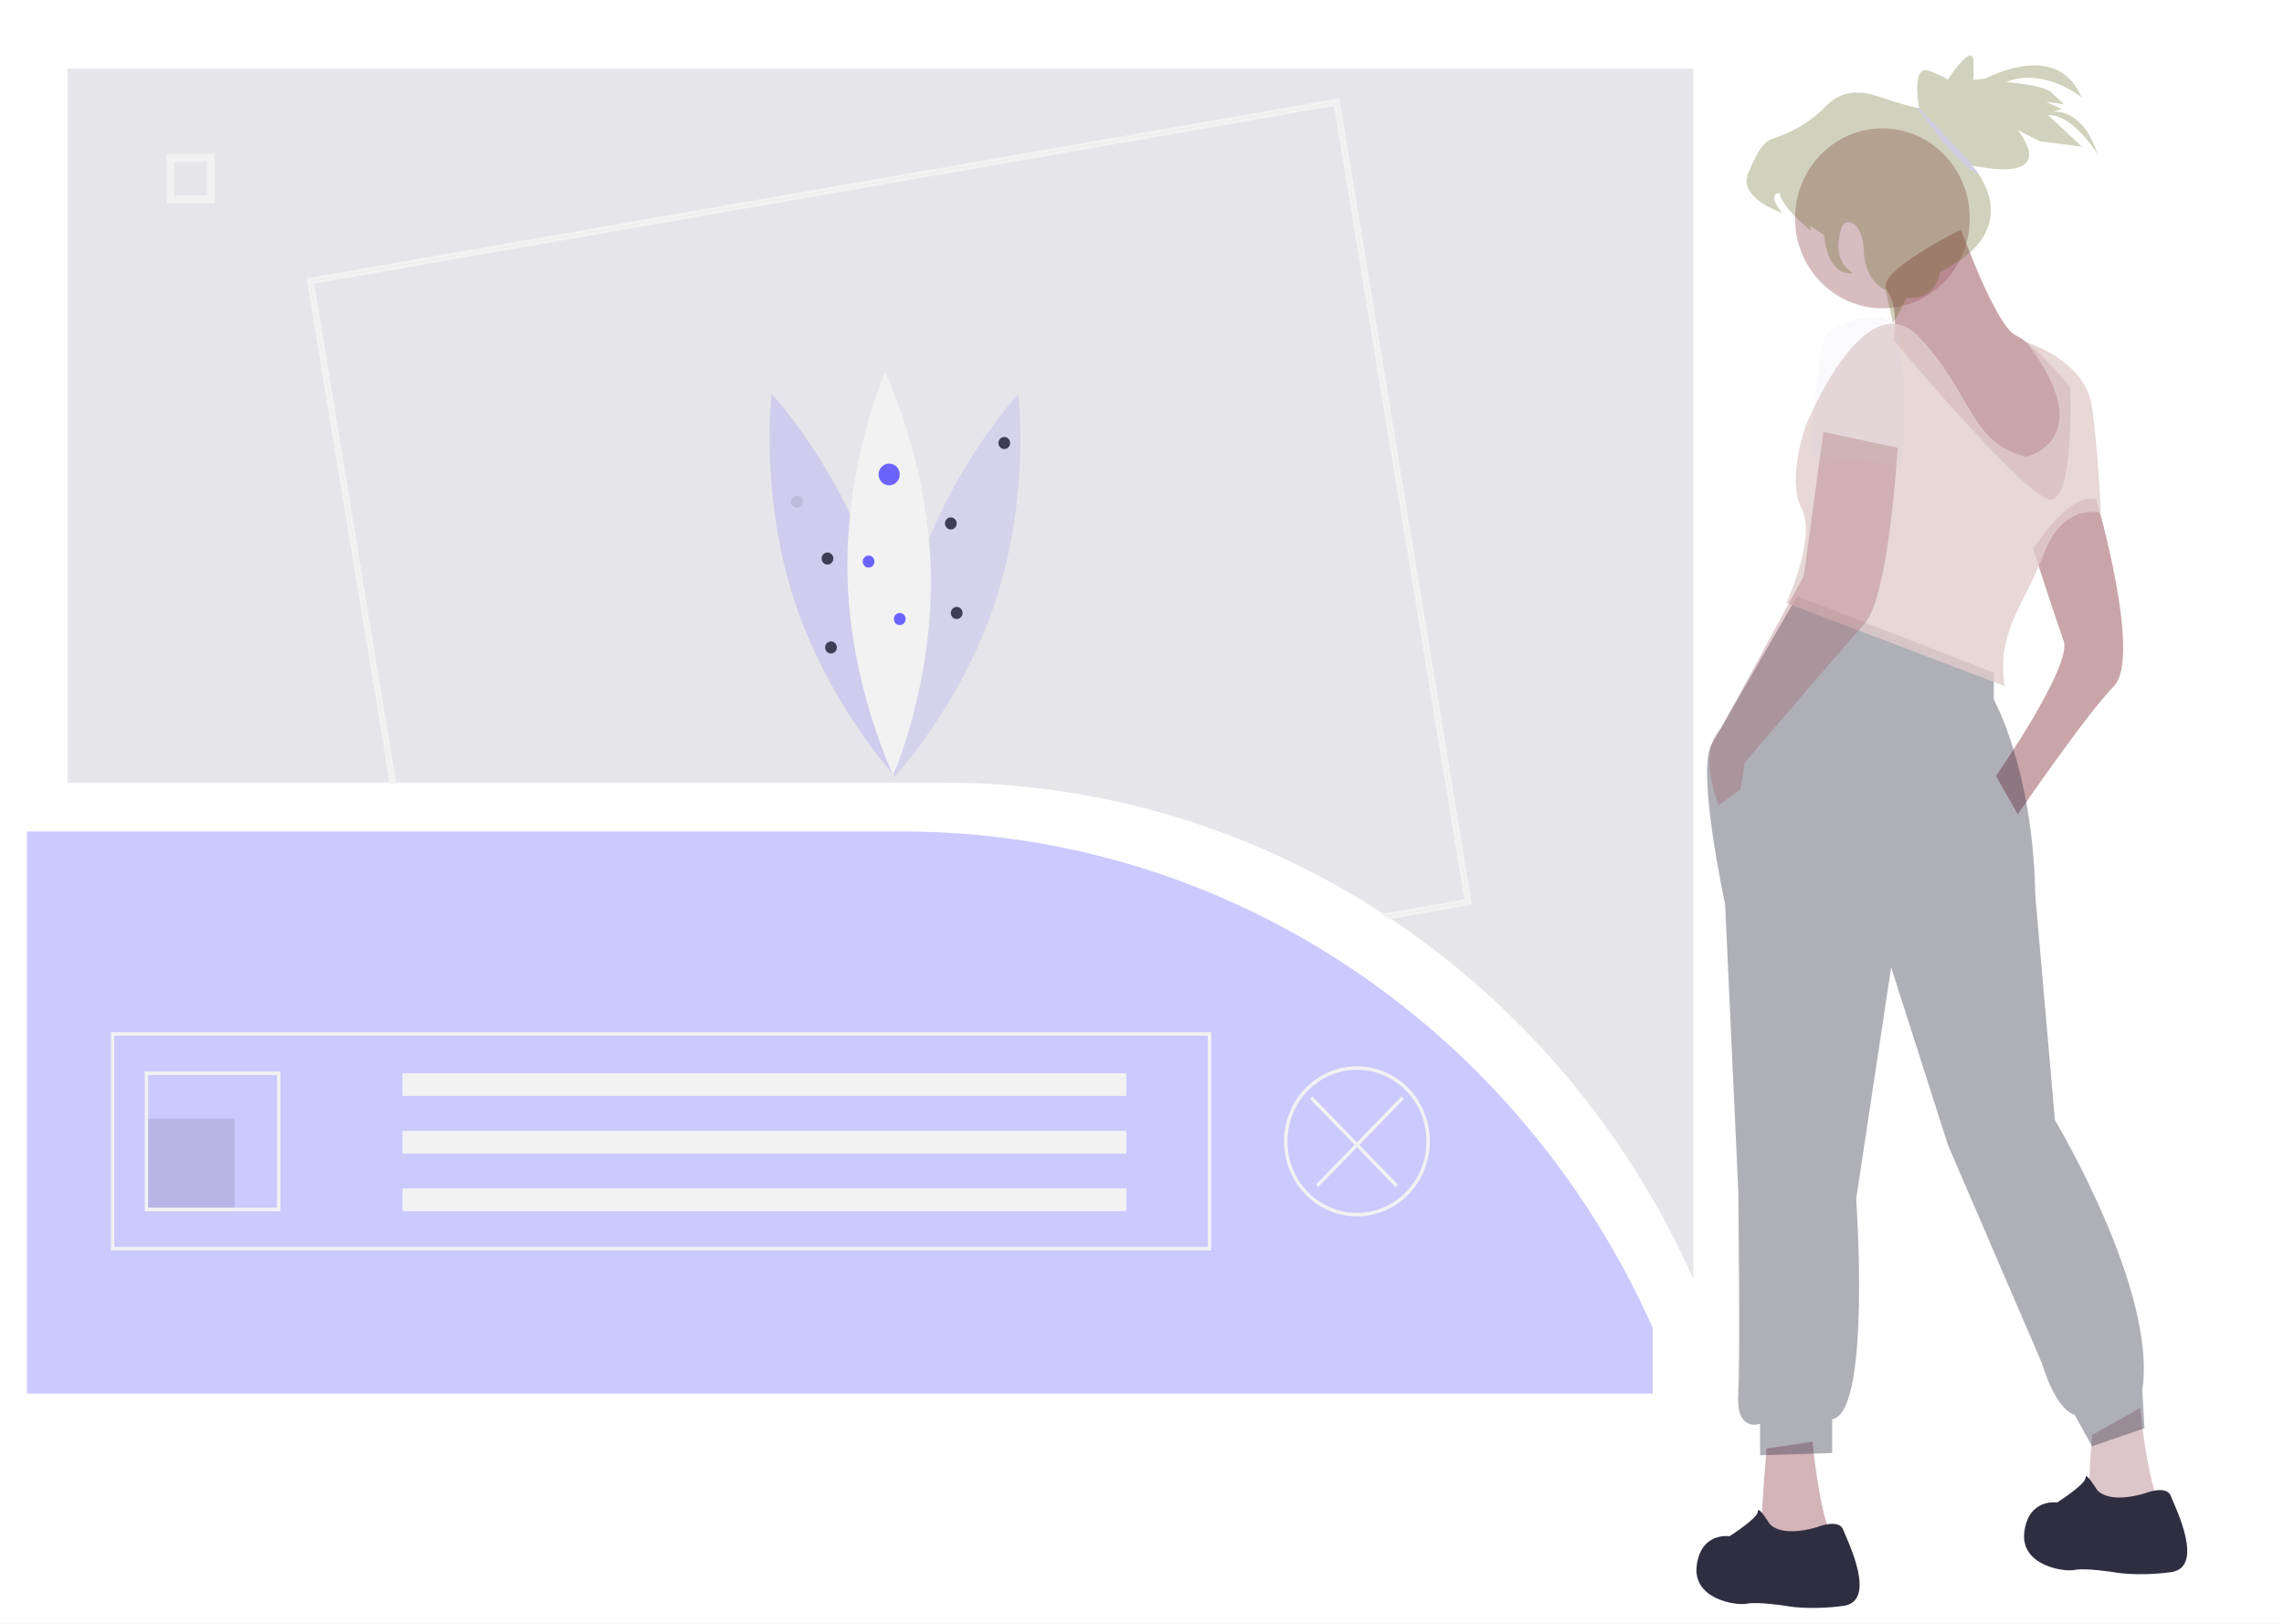 <svg width="1440" height="1024" viewBox="0 0 1440 1024" fill="none" xmlns="http://www.w3.org/2000/svg">
<rect width="1440" height="1024" fill="#E5E5E5"/>
<rect width="1440" height="1024" fill="white"/>
<g clip-path="url(#clip0_0_1)">
<path d="M1067.68 43.276V806.649C1026.12 713.375 959.545 634.279 875.792 578.677C874.905 578.083 874.007 577.489 873.109 576.916C789.759 522.286 692.977 493.349 594.181 493.517H42.653V43.276H1067.68Z" fill="#3F3D56" fill-opacity="0.13"/>
<path d="M1042.03 878.809V837.471C959.869 652.7 778.757 524.34 568.529 524.34H17V878.809H1042.03Z" fill="#6C63FF" fill-opacity="0.34"/>
<path d="M135.417 128.313H104.982V96.969H135.417V128.313ZM109.866 123.284H130.533V101.998H109.866V123.284Z" fill="#F2F2F2"/>
<path d="M763.594 788.541H69.908V650.936H763.594V788.541ZM72.046 786.339H761.456V653.138H72.046V786.339Z" fill="#F2F2F2"/>
<path opacity="0.1" d="M147.935 705.427H92.354V762.671H147.935V705.427Z" fill="black"/>
<path d="M710.151 676.806H253.751V691.117H710.151V676.806Z" fill="#F2F2F2"/>
<path d="M710.151 713.133H253.751V727.444H710.151V713.133Z" fill="#F2F2F2"/>
<path d="M710.151 749.461H253.751V763.772H710.151V749.461Z" fill="#F2F2F2"/>
<path d="M176.794 763.772H91.285V675.705H176.794V763.772ZM93.423 761.57H174.656V677.907H93.423V761.57Z" fill="#F2F2F2"/>
<path d="M855.515 767.074C846.425 767.074 837.539 764.298 829.981 759.097C822.423 753.895 816.532 746.503 813.053 737.853C809.575 729.204 808.665 719.686 810.438 710.504C812.211 701.321 816.589 692.887 823.016 686.267C829.444 679.647 837.634 675.139 846.549 673.312C855.465 671.486 864.706 672.423 873.104 676.006C881.502 679.588 888.68 685.656 893.73 693.44C898.781 701.224 901.476 710.376 901.476 719.738C901.462 732.288 896.616 744.32 887.999 753.194C879.383 762.068 867.701 767.06 855.515 767.074V767.074ZM855.515 674.604C846.848 674.604 838.375 677.251 831.169 682.211C823.962 687.17 818.345 694.219 815.028 702.466C811.712 710.713 810.844 719.788 812.535 728.544C814.226 737.299 818.399 745.341 824.528 751.653C830.657 757.965 838.465 762.264 846.966 764.005C855.467 765.747 864.278 764.853 872.286 761.437C880.293 758.021 887.138 752.236 891.953 744.814C896.768 737.391 899.338 728.665 899.338 719.738C899.325 707.772 894.704 696.3 886.488 687.839C878.273 679.377 867.134 674.618 855.515 674.604V674.604Z" fill="#F2F2F2"/>
<path d="M885.13 692.996L883.619 691.439L855.515 720.384L827.413 691.439L825.901 692.996L854.005 721.939L829.642 747.031L831.152 748.588L855.515 723.497L879.878 748.588L881.39 747.031L857.027 721.939L885.13 692.996Z" fill="#F2F2F2"/>
<path d="M843.64 63.157L194.472 176.278L246.59 493.517H248.749L196.931 178.073L841.888 65.7L924.392 567.977L873.109 576.916C874.007 577.489 874.905 578.083 875.792 578.677L926.861 569.783L843.64 63.157Z" stroke="#F2F2F2" stroke-width="2" stroke-miterlimit="10"/>
<path d="M550.358 360.467C571.834 427.035 564.292 489.539 564.292 489.539C564.292 489.539 521.929 444.114 500.453 377.545C478.976 310.977 486.519 248.474 486.519 248.474C486.519 248.474 528.881 293.899 550.358 360.467Z" fill="#6C63FF" fill-opacity="0.19"/>
<path d="M578.225 360.467C556.749 427.035 564.291 489.539 564.291 489.539C564.291 489.539 606.654 444.114 628.13 377.545C649.607 310.977 642.064 248.474 642.064 248.474C642.064 248.474 599.702 293.899 578.225 360.467Z" fill="#6C63FF" fill-opacity="0.14"/>
<path d="M586.875 361.187C588.315 431.318 563.194 488.743 563.194 488.743C563.194 488.743 535.739 432.463 534.299 362.332C532.86 292.201 557.981 234.776 557.981 234.776C557.981 234.776 585.436 291.056 586.875 361.187Z" fill="#F2F2F2"/>
<path d="M560.587 306.072C564.269 306.072 567.253 302.999 567.253 299.207C567.253 295.415 564.269 292.341 560.587 292.341C556.906 292.341 553.921 295.415 553.921 299.207C553.921 302.999 556.906 306.072 560.587 306.072Z" fill="#6C63FF"/>
<path d="M547.625 357.945C549.671 357.945 551.329 356.237 551.329 354.131C551.329 352.024 549.671 350.317 547.625 350.317C545.58 350.317 543.922 352.024 543.922 354.131C543.922 356.237 545.58 357.945 547.625 357.945Z" fill="#6C63FF"/>
<path d="M502.444 320.185C504.49 320.185 506.148 318.477 506.148 316.371C506.148 314.264 504.49 312.556 502.444 312.556C500.399 312.556 498.741 314.264 498.741 316.371C498.741 318.477 500.399 320.185 502.444 320.185Z" fill="#3F3D56" fill-opacity="0.12"/>
<path d="M633.173 283.187C635.218 283.187 636.876 281.48 636.876 279.373C636.876 277.267 635.218 275.559 633.173 275.559C631.128 275.559 629.47 277.267 629.47 279.373C629.47 281.48 631.128 283.187 633.173 283.187Z" fill="#3F3D56"/>
<path d="M521.702 356.038C523.747 356.038 525.405 354.33 525.405 352.224C525.405 350.117 523.747 348.41 521.702 348.41C519.656 348.41 517.998 350.117 517.998 352.224C517.998 354.33 519.656 356.038 521.702 356.038Z" fill="#3F3D56"/>
<path d="M599.472 333.916C601.518 333.916 603.176 332.208 603.176 330.102C603.176 327.995 601.518 326.287 599.472 326.287C597.427 326.287 595.769 327.995 595.769 330.102C595.769 332.208 597.427 333.916 599.472 333.916Z" fill="#3F3D56"/>
<path d="M523.924 412.106C525.969 412.106 527.627 410.399 527.627 408.292C527.627 406.186 525.969 404.478 523.924 404.478C521.879 404.478 520.22 406.186 520.22 408.292C520.22 410.399 521.879 412.106 523.924 412.106Z" fill="#3F3D56"/>
<path d="M603.176 390.366C605.221 390.366 606.879 388.658 606.879 386.551C606.879 384.445 605.221 382.737 603.176 382.737C601.131 382.737 599.472 384.445 599.472 386.551C599.472 388.658 601.131 390.366 603.176 390.366Z" fill="#3F3D56"/>
<path d="M567.253 394.18C569.299 394.18 570.957 392.472 570.957 390.366C570.957 388.259 569.299 386.551 567.253 386.551C565.208 386.551 563.55 388.259 563.55 390.366C563.55 392.472 565.208 394.18 567.253 394.18Z" fill="#6C63FF"/>
<path d="M1349.29 887.934C1349.29 887.934 1353.42 930.481 1360.3 944.664C1360.3 944.664 1318.99 954.591 1317.62 946.082C1316.24 937.572 1318.99 904.953 1318.99 904.953L1349.29 887.934Z" fill="#A0616A" fill-opacity="0.36"/>
<path d="M1142.73 909.207C1142.73 909.207 1146.86 951.755 1153.75 965.937C1153.75 965.937 1112.44 975.865 1111.06 967.355C1109.68 958.846 1113.81 913.462 1113.81 913.462L1142.73 909.207Z" fill="#A0616A" fill-opacity="0.47"/>
<path d="M1321.75 314.963C1321.75 314.963 1350.66 414.24 1332.76 432.677C1314.86 451.115 1272.17 513.517 1272.17 513.517L1258.4 489.407C1258.4 489.407 1306.6 419.913 1301.09 404.313C1295.58 388.712 1281.81 346.165 1281.81 346.165C1281.81 346.165 1305.22 309.29 1321.75 314.963Z" fill="#A0616A" fill-opacity="0.57"/>
<path d="M1186.8 194.412C1217.22 194.412 1241.88 169.014 1241.88 137.683C1241.88 106.352 1217.22 80.953 1186.8 80.953C1156.38 80.953 1131.72 106.352 1131.72 137.683C1131.72 169.014 1156.38 194.412 1186.8 194.412Z" fill="#A0616A" fill-opacity="0.42"/>
<path d="M1236.37 144.774C1236.37 144.774 1258.4 205.758 1270.8 211.431C1283.19 217.104 1305.22 244.051 1305.22 244.051C1305.22 244.051 1307.98 314.963 1292.83 314.963C1277.68 314.963 1193.68 214.268 1193.68 214.268C1193.68 214.268 1197.81 194.412 1189.55 183.066C1181.29 171.72 1236.37 144.774 1236.37 144.774Z" fill="#A0616A" fill-opacity="0.57"/>
<path d="M1257.03 424.168V441.187C1257.03 441.187 1281.81 485.152 1283.19 564.574L1295.58 706.398C1295.58 706.398 1360.3 814.185 1350.66 876.588L1352.04 900.698L1318.99 912.044L1307.98 892.188C1307.98 892.188 1296.96 890.77 1287.32 859.569L1228.11 721.999L1192.31 609.958L1170.27 756.037C1170.27 756.037 1179.91 890.77 1155.12 895.025V916.299L1109.68 917.717V897.861C1109.68 897.861 1094.54 903.534 1095.91 879.424C1097.29 855.314 1095.91 750.364 1095.91 750.364L1087.65 570.247C1087.65 570.247 1069.35 485.872 1079.19 469.202L1133.09 375.948L1257.03 424.168Z" fill="#2F2E41" fill-opacity="0.38"/>
<path d="M1352.04 941.827C1352.04 941.827 1365.81 936.154 1368.57 943.245C1371.32 950.337 1390.6 988.629 1368.57 991.466C1346.53 994.302 1332.76 991.466 1332.76 991.466C1332.76 991.466 1314.86 988.629 1307.98 990.047C1301.09 991.466 1273.55 987.211 1276.3 965.937C1279.06 944.664 1296.96 947.5 1296.96 947.5C1296.96 947.5 1314.86 936.154 1314.86 931.899C1314.86 927.645 1321.75 938.991 1321.75 938.991C1321.75 938.991 1327.26 948.918 1352.04 941.827Z" fill="#2F2E41"/>
<path d="M1145.49 963.101C1145.49 963.101 1159.26 957.428 1162.01 964.519C1164.76 971.61 1184.04 1009.9 1162.01 1012.74C1139.98 1015.58 1126.21 1012.74 1126.21 1012.74C1126.21 1012.74 1108.31 1009.9 1101.42 1011.32C1094.54 1012.74 1066.99 1008.48 1069.75 987.211C1072.5 965.937 1090.4 968.774 1090.4 968.774C1090.4 968.774 1108.31 957.428 1108.31 953.173C1108.31 948.918 1115.19 960.264 1115.19 960.264C1115.19 960.264 1120.7 970.192 1145.49 963.101Z" fill="#2F2E41"/>
<path d="M1277.68 288.017C1277.68 288.017 1324.5 276.996 1277.68 215.849C1277.68 215.849 1314.86 227.032 1318.99 256.815C1323.12 286.598 1324.5 323.473 1324.5 323.473C1324.5 323.473 1301.09 316.381 1288.7 349.001C1276.3 381.621 1258.4 398.64 1263.91 432.677L1126.21 380.202C1126.21 380.202 1145.49 339.073 1135.85 320.636C1126.21 302.199 1138.6 268.161 1138.6 268.161C1138.6 268.161 1175.78 175.975 1210.21 212.85C1244.63 249.724 1241.88 279.507 1277.68 288.017Z" fill="#E1CDCD" fill-opacity="0.79"/>
<path d="M1196.44 282.344C1196.44 282.344 1190.93 375.948 1175.78 392.967C1160.63 409.986 1100.04 480.898 1100.04 480.898L1097.29 497.917L1083.52 507.844C1083.52 507.844 1069.75 473.807 1084.9 459.624L1137.22 363.183L1149.62 272.416L1196.44 282.344Z" fill="#A0616A" fill-opacity="0.33"/>
<path d="M1153.75 208.595C1153.75 208.595 1185.85 189.485 1194.59 206.84C1203.32 224.195 1199.19 293.689 1199.19 293.689L1141.35 286.598C1141.35 286.598 1145.49 210.013 1153.75 208.595Z" fill="#CDCDE1" fill-opacity="0.1"/>
<path d="M1123.65 134.25C1113.47 121.685 1121.94 121.671 1121.94 121.671C1122.64 126.181 1127.16 131.783 1131.73 136.449C1134.97 139.727 1138.4 142.805 1142 145.667L1141.04 142.221L1150 148.291C1152.96 176.131 1168.23 172.217 1168.23 172.217C1155.65 164.09 1159.13 150.574 1160.88 143.809C1162.62 137.044 1174.4 138.477 1175.09 158.247C1175.78 178.017 1188.81 182.953 1188.81 182.953L1191.31 194.214L1193.5 204.028L1199.47 192.909L1202.26 187.69C1220.99 189.619 1223.18 171.493 1223.18 171.493C1227.41 169.442 1231.48 167.077 1235.38 164.416C1264.64 144.192 1254.81 120.961 1247.76 110.296C1246.39 108.192 1244.86 106.209 1243.17 104.368C1243.59 104.453 1244 104.538 1244.4 104.609C1300.54 115.43 1272.08 82.045 1272.08 82.045L1286.16 89.094L1312.58 92.483L1291.25 72.614C1306.53 71.763 1321.86 96.312 1322.33 97.064C1312.84 67.437 1294.28 70.458 1294.28 70.458L1299.88 68.798L1290.1 64.203L1301.46 65.82C1301.46 65.82 1298.25 63.026 1293.28 58.261C1288.31 53.495 1264.79 51.751 1264.79 51.751C1288.77 42.135 1312.34 61.352 1312.34 61.352C1299.38 31.101 1267.53 41.837 1251.75 49.539L1244.04 50.46C1244.21 49.879 1244.41 47.496 1244.29 39.114C1244.1 25.783 1228.78 49.014 1228.03 50.163C1228.03 49.992 1227.23 49.085 1216.79 44.802C1204.62 39.795 1209.81 67.295 1209.96 68.032V68.047C1209.96 68.047 1210.08 68.231 1209.06 68.089C1207.15 67.834 1201.21 66.416 1182.98 60.459C1167.23 55.311 1157.47 60.629 1151.93 66.26C1144.67 73.849 1136.03 79.901 1126.51 84.073C1123.44 85.377 1120.69 86.455 1118.9 86.994C1112.19 88.98 1108.68 93.773 1102.15 109.445C1095.73 124.904 1122.89 134.009 1123.65 134.25Z" fill="#5C5E12" fill-opacity="0.28"/>
<path d="M1209.06 68.089C1215.52 77.563 1234.19 103.758 1247.76 110.296C1246.39 108.192 1244.86 106.209 1243.17 104.368C1243.59 104.453 1244 104.538 1244.4 104.609L1209.96 68.061V68.033L1209.06 68.089Z" fill="#D0CDE1"/>
</g>
<defs>
<clipPath id="clip0_0_1">
<rect width="1362" height="979" fill="white" transform="translate(17 35)"/>
</clipPath>
</defs>
</svg>
